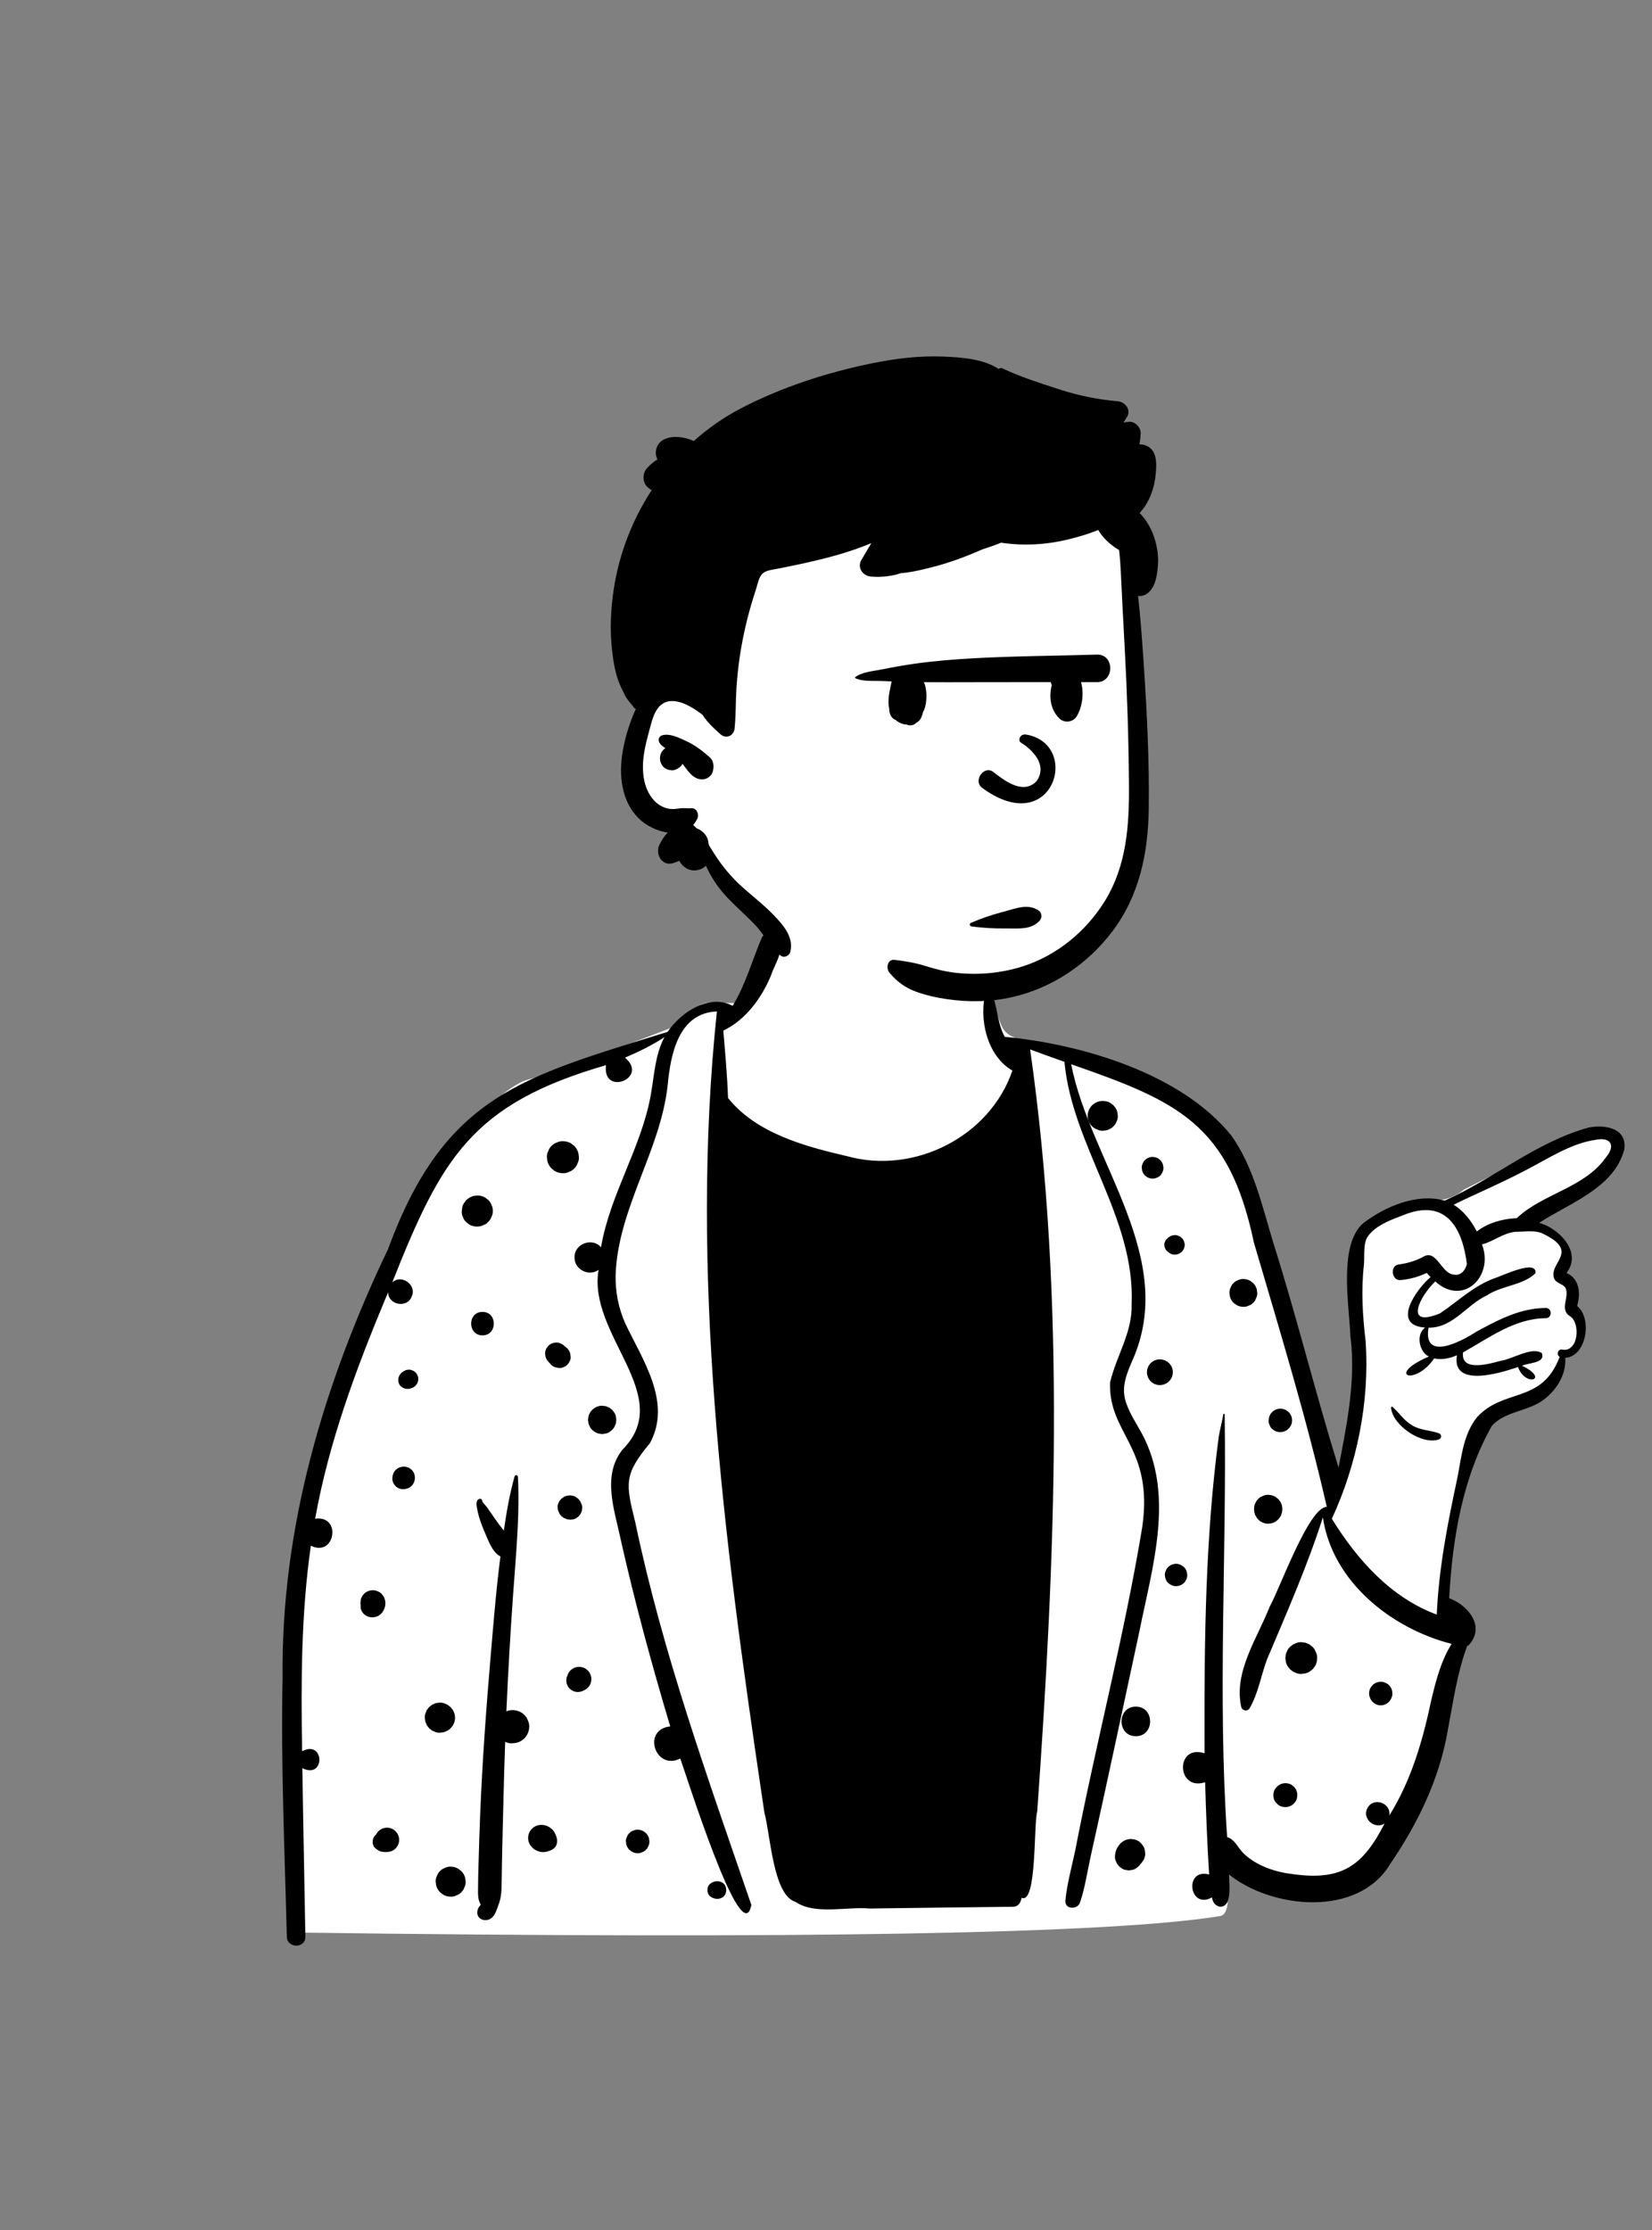 <svg width="512" height="691" viewBox="0 0 512 691" fill="none" xmlns="http://www.w3.org/2000/svg">
<rect x="0" y="0" width="512" height="691" fill="#808080" stroke="none"/>
<path fill-rule="evenodd" clip-rule="evenodd" d="M272.183 270.491C285.313 271.139 305.757 276.769 306.779 280.367C308.375 285.985 304.945 307.047 310.681 318.392C313.127 323.228 322.412 322.795 326.01 324.37C338.048 329.639 373.686 339.634 381.034 352.219C383.978 357.26 402.069 419.82 411.682 451.736C412.766 455.334 413.99 458.662 415.32 461.744L415.809 459.349C419.729 440.059 421.689 428.381 421.689 424.316C421.689 417.964 416.622 391.162 421.689 384.347C426.705 377.599 438.793 372.082 444.232 371.972L444.394 371.971C447.965 371.971 451.064 370.854 453.69 368.622L457.54 366.685C477.127 356.856 488.571 351.464 491.871 350.51C497.137 348.987 506.1 352.231 501.618 357.101C498.631 360.347 491.124 366.091 479.097 374.331L474.562 377.934L475.11 378.22C480.97 381.306 484.417 383.903 485.448 386.012C486.511 388.186 486.001 390.757 483.918 393.725L484.234 394.033C486.868 396.619 488.185 398.354 488.185 399.237V403.551C490.806 407.389 491.461 410.591 490.151 413.155C488.841 415.719 486.763 417.94 483.918 419.82C481.821 425.335 479.324 429.261 476.428 431.596C473.531 433.932 468.524 435.876 461.408 437.429L454.969 452.827L449.751 474.461L447.122 498.6L447.885 499.153C451.423 501.73 453.69 503.641 453.69 505.615C453.69 508.691 439.413 581.027 417.201 584.264C412.397 584.964 387.483 581.53 379.303 574.875L379.424 575.594C381.349 587.22 380.942 593.258 378.203 593.707C344.541 599.226 248.939 600.931 91.397 598.822C90.459 515.199 94.698 459.506 104.112 431.746C128.188 360.747 154.734 336.497 164.021 334.42C172.156 332.601 200.365 321.372 208.25 318.392C213.397 316.447 214.5 310.614 220.366 310.614L220.84 310.616C226.513 310.673 231.543 311.688 234.37 308.77C241.786 301.113 239.713 290.515 242.79 280.367C244.485 274.775 256.071 269.696 272.183 270.491Z" fill="white"/>
<path fill-rule="evenodd" clip-rule="evenodd" d="M236.111 290.54C236.881 289.013 238.927 289.211 240.277 289.904C244.326 292.864 240.089 298.602 238.969 302.214C236.088 309.22 231.085 316.068 224.177 319.342C224.75 326.307 225.398 333.257 225.638 340.244C234.469 351.199 249.359 355.198 262.577 358.273C283.337 364.014 306.766 352.251 313.773 331.729C305.798 327.197 303.218 315.332 305.597 307.055C305.804 306.473 306.705 306.217 307.026 306.866C309.209 311.357 308.918 316.837 311.401 321.275C335.229 323.556 365.98 332.548 381.59 351.819C388.508 361.46 391.248 374 394.656 385.174C401.926 408.211 407.718 431.714 414.848 454.775L415.688 450.411C417.992 438.392 420.085 426.209 418.529 413.986L418.501 413.401C417.993 403.675 414.949 385.601 422.492 379.034C429.314 373.82 439.197 369.631 447.758 372.034C462.993 365.254 476.143 353.836 492.369 349.389C497.363 348.362 504.547 349.579 503.366 356.354C500.095 368.204 486.396 372.803 477.031 378.914C483.034 380.54 490.352 387.841 485.662 394.207C485.622 394.32 485.586 394.406 485.55 394.473C489.353 396.159 489.886 400.396 488.952 404.029C488.858 404.989 488.605 404.165 489.169 405.034C493.461 409.082 491.564 420.366 485.099 420.747C485.522 426.094 482.088 431.286 477.739 434.203C473.051 437.344 466.273 437.479 462.392 441.78C453.28 457.848 450.137 476.817 449.144 495.218C455.15 497.466 460.539 504.19 455.082 509.894C454.974 509.907 454.867 509.92 454.758 509.929C451.594 518.372 450.373 527.372 448.7 536.189C446.126 551.235 439.418 565.049 430.852 577.583C420.947 594.173 394.31 591.543 380.892 580.836C380.945 583.645 381.408 586.438 380.509 589.152C379.181 592.081 375.943 590.816 375.623 587.931C368.529 591.92 366.859 578.751 374.744 580.84C374.137 571.32 373.786 561.786 373.501 552.249C364.573 555.139 364.188 540.327 373.32 543.289L373.309 539.194C373.242 507.793 373.589 476.286 377.732 445.133C378.115 442.803 378.764 440.549 379.143 438.232C379.183 437.993 379.558 438.061 379.559 438.29C380.2 481.905 377.35 525.613 380.324 569.243C382.799 569.997 383.787 572.838 385.62 574.494C389.689 578.251 395.231 580.081 400.65 580.718C415.825 582.846 422.377 578.211 429.135 565.019C426.087 567.056 421.968 563.459 423.826 560.235L423.884 560.138C425.814 556.721 431.262 558.769 430.572 562.594C437.367 551.713 440.923 539.443 443.549 526.994L443.904 525.507C445.181 520.221 446.838 514.165 449.903 509.383C431.207 504.618 412.919 490.099 409.993 470.179C405.246 485.094 398.816 499.673 392.687 514.179C390.794 519.223 390.005 524.645 387.292 529.324C386.661 530.406 385.061 530.127 384.704 528.986C382.264 518.075 389.658 507.697 393.497 497.875C396.632 492.324 405.631 466.975 411.21 466.914C404.941 439.433 396.579 412.157 388.615 385.018C380.915 348.372 365.223 341.306 331.98 329.768C337.976 360.327 365.352 389.908 350.785 421.96L350.43 422.791C348.94 426.326 347.703 429.887 348.743 433.765C349.752 437.529 352.051 440.797 353.89 444.182C364.17 463.303 357.094 485.634 353.119 505.547C348.098 528.899 343.138 552.273 337.949 575.589C336.925 580.241 336.262 585.033 334.717 589.54C333.919 591.866 329.939 591.645 330.197 588.932C330.688 583.667 332.166 578.533 333.249 573.363C339.711 539.89 348.455 506.812 354.015 473.192C357.591 448.306 343.512 444.481 344.037 428.401C345.951 420.177 351.016 412.838 350.726 404.074C351.851 377.248 332.312 355.115 329.9 329.024L325.641 327.505C323.512 326.742 321.386 325.974 319.266 325.188C330.424 403.224 327.036 482.965 321.458 561.386C320.319 565.005 321.403 590.282 316.626 588.039C316.385 589.452 315.634 590.84 314.003 590.833C299.188 590.969 284.369 591.203 269.554 591.38C262.428 590.723 252.633 593.444 246.572 589.332C239.574 587.335 238.77 568.381 236.899 561.625L236.169 556.712C224.278 476.429 213.637 394.49 222.184 313.412C210.292 313.869 207.837 326.705 206.955 336.051C204.75 356.679 191.424 374.443 190.785 395.307C190.73 400.369 191.686 405.273 193.709 409.921C199.077 421.307 208.361 434.472 201.422 447.189C193.216 457.089 193.926 459.695 196.938 471.93C205.409 512.377 219.479 551.261 232.862 590.258C229.954 605.415 212.463 549.145 210.818 544.902C203.075 548.796 198.846 535.875 207.727 534.954C202.022 515.86 196.773 496.622 192.403 477.173L192.287 476.624C190.356 467.638 186.559 457.116 192.971 449.144C209.506 432.422 182.048 413.731 185.511 393.473C182.52 395.69 177.993 393.357 178.061 389.632C177.926 385.439 183.558 383.29 186.269 386.49C189.056 370.054 198.752 355.706 201.686 339.319L201.818 338.549C202.813 332.757 203.093 326.663 205.937 321.384C202.065 323.899 197.942 325.932 193.701 327.726C201.284 334.061 186.599 339.842 187.814 330.057C146.229 342.089 136.829 358.869 121.561 397.403C124.413 394.632 129.299 398.218 127.591 401.753C126.229 405.476 120.288 404.387 120.29 400.419L119.594 402.078C110.335 424.219 101.908 446.897 97.674 470.592C105.981 469.419 103.866 482.696 96.339 478.953C93.318 500.026 93.271 521.397 93.64 542.639C100.647 538.965 100.858 551.451 93.707 547.891C93.969 565.299 94.352 582.707 94.64 600.115C94.699 603.82 88.984 603.802 88.894 600.115C88.226 573.367 87.01 546.57 87.588 519.814C87.044 473.375 100.393 428.615 120.283 387.016C137.881 339.117 162.191 333.669 206.915 319.743C211.044 313.614 219.864 307.818 227.06 311.666C231.087 305.166 233.131 297.466 236.111 290.54ZM159.483 457.479C159.65 456.889 160.493 457.037 160.52 457.619C160.894 465.133 160.56 472.696 160.046 480.242C159.735 484.849 159.352 489.45 159.028 494.026C158.167 506.097 157.473 518.182 156.946 530.275C157.13 530.199 157.32 530.131 157.518 530.077C158.428 529.829 159.339 529.829 160.249 530.077C161.061 530.304 161.771 530.7 162.382 531.272L162.512 531.398C163.012 531.862 163.368 532.412 163.575 533.047C163.871 533.613 164.02 534.218 164.02 534.864L164.017 535.026C164.013 535.954 163.783 536.815 163.314 537.618C162.859 538.389 162.246 539.002 161.475 539.461C160.673 539.926 159.812 540.156 158.884 540.16C158.785 540.169 158.685 540.178 158.586 540.183C157.896 540.21 157.252 540.066 156.657 539.755L156.567 539.728V539.728C156.342 545.862 156.157 552.002 156.022 558.141C155.9 563.491 155.738 568.842 155.63 574.192L155.579 576.868V576.868L155.481 582.783C155.449 585.216 155.465 587.545 154.638 589.839L154.539 590.103C153.944 591.636 153.48 593.768 151.888 594.62C150.618 595.3 148.905 595.048 148.175 593.723C147.562 592.614 148.093 591.018 149 590.27C148.982 590.221 148.955 590.176 148.932 590.126C148.792 589.72 148.58 589.337 148.454 588.927C148.057 587.629 148.166 586.245 148.161 584.897C148.161 582.517 148.242 580.137 148.306 577.761C148.445 572.704 148.608 567.652 148.805 562.599C149.475 545.648 150.737 528.698 152.182 511.795L152.672 506.09C153.325 498.503 154.001 490.909 154.958 483.361C155.003 483.001 155.048 482.64 155.098 482.279C154.584 482.023 154.106 481.666 153.727 481.27C152.209 479.675 151.288 477.291 150.424 475.238L150.226 474.77C149.288 472.579 148.423 470.362 147.977 468.009L147.934 467.792C147.73 466.79 147.329 465.014 148.391 464.529C148.946 464.277 149.297 464.457 149.477 465.011C149.5 465.083 149.482 465.165 149.441 465.228C149.879 465.899 150.564 466.526 150.996 467.148L152.477 469.266V469.266L153.209 470.33C154.138 471.696 155.129 473.003 156.152 474.292C156.959 468.631 157.946 462.992 159.483 457.479ZM220.211 583.64C222.064 582.188 225.079 582.977 225.079 585.655C225.079 588.345 222.059 589.121 220.211 587.669L220.119 587.601V587.601L220.031 587.529C219.025 586.743 218.991 584.696 219.955 583.843L220.031 583.78C220.089 583.73 220.148 583.685 220.211 583.64ZM139.516 578.407L139.675 578.411C140.513 578.411 141.293 578.623 142.018 579.047C142.334 579.286 142.645 579.529 142.96 579.772C143.537 580.349 143.934 581.034 144.155 581.823L144.322 583.058V583.058C144.344 583.698 144.213 584.293 143.92 584.848C143.731 585.424 143.411 585.925 142.96 586.344C142.537 586.8 142.041 587.12 141.464 587.304C140.956 587.573 140.414 587.709 139.834 587.709L139.675 587.706C138.832 587.706 138.052 587.494 137.327 587.07C137.011 586.831 136.7 586.587 136.385 586.344C135.812 585.767 135.411 585.082 135.191 584.293C135.136 583.883 135.082 583.468 135.023 583.058C135.001 582.418 135.136 581.823 135.425 581.268C135.614 580.691 135.934 580.192 136.385 579.772C136.809 579.317 137.304 578.997 137.881 578.812C138.389 578.544 138.935 578.408 139.516 578.407V578.407ZM350.496 569.837L351.677 569.996V569.996C352.809 570.252 353.719 571.086 354.327 572.037C354.652 572.547 354.827 573.097 354.854 573.687C354.986 574.273 354.958 574.864 354.773 575.454C354.638 576.031 354.373 576.535 353.98 576.964C353.845 577.176 353.687 577.37 353.507 577.541C353.137 578.159 352.579 578.564 352.002 578.979C351.515 579.29 350.987 579.457 350.42 579.484C350.045 579.583 349.667 579.583 349.288 579.484C348.725 579.457 348.198 579.29 347.711 578.979C347.423 578.758 347.134 578.533 346.85 578.312C346.598 578.019 346.363 577.717 346.142 577.401C345.994 577.054 345.849 576.711 345.706 576.369C345.439 575.544 345.57 574.814 345.715 573.989C345.737 573.849 345.773 573.723 345.823 573.588L345.92 573.326C346.18 572.641 346.318 572.409 346.778 571.812L346.953 571.578C347.041 571.461 347.131 571.347 347.234 571.244C347.522 570.947 347.932 570.698 348.256 570.442C348.95 570.041 349.698 569.842 350.496 569.837ZM197.476 566.951L197.626 566.953C198.28 566.957 198.893 567.12 199.46 567.449L200.2 568.021V568.021C200.65 568.476 200.961 569.008 201.137 569.626C201.178 569.95 201.223 570.275 201.268 570.595C201.286 571.095 201.183 571.564 200.952 572.001C200.808 572.452 200.556 572.839 200.2 573.173C199.871 573.525 199.478 573.777 199.028 573.926C198.634 574.131 198.211 574.239 197.762 574.24L197.626 574.237C196.968 574.237 196.355 574.07 195.787 573.741L195.048 573.173V573.173C194.597 572.718 194.286 572.182 194.111 571.564C194.07 571.24 194.025 570.919 193.98 570.595C193.962 570.095 194.066 569.626 194.295 569.193C194.444 568.742 194.692 568.35 195.048 568.021C195.377 567.665 195.769 567.413 196.22 567.268C196.613 567.062 197.029 566.957 197.476 566.951V566.951ZM167.731 565.461C168.673 565.452 169.629 565.718 170.399 566.263C171.148 566.795 171.715 567.368 172.08 568.228C172.18 568.463 172.278 568.693 172.364 568.927C172.752 569.959 172.824 570.996 172.288 572.006C171.769 572.984 170.652 573.412 169.651 573.705C168.804 573.958 167.844 573.998 167.001 573.696C166.582 573.547 166.172 573.39 165.793 573.16C165.086 572.722 164.702 572.204 164.229 571.564C163.86 570.933 163.675 570.247 163.675 569.518C163.675 568.782 163.86 568.102 164.229 567.467C164.954 566.227 166.298 565.47 167.731 565.461ZM119.956 566.331C121.147 566.331 122.192 566.881 122.909 567.809C123.634 568.751 123.9 569.923 123.58 571.091C123.242 572.326 122.219 573.408 120.952 573.719C120.015 573.948 119.249 573.939 118.316 573.781C117.527 573.646 116.924 573.177 116.319 572.69C115.63 572.127 115.418 571.1 115.53 570.27C115.639 569.441 116.022 568.9 116.604 568.408L116.608 568.395L116.391 568.562C116.473 568.49 116.553 568.413 116.635 568.337C116.662 568.292 116.684 568.242 116.707 568.192C117.04 567.625 117.491 567.178 118.054 566.845C118.645 566.502 119.276 566.331 119.956 566.331ZM397.405 552.678C398.059 552.502 398.717 552.502 399.37 552.678C399.853 552.79 400.272 553.011 400.628 553.34C400.989 553.575 401.284 553.876 401.507 554.25L401.579 554.377C402.093 555.252 402.174 556.252 401.953 557.225C401.678 558.429 400.569 559.525 399.37 559.808L399.33 559.816V559.816L399.289 559.827C398.803 559.98 398.311 560.002 397.825 559.89C397.333 559.867 396.878 559.723 396.459 559.453C395.927 559.11 395.481 558.668 395.139 558.136C394.868 557.713 394.724 557.257 394.701 556.766C394.616 556.442 394.616 556.117 394.701 555.792C394.724 555.301 394.868 554.845 395.139 554.422L395.715 553.678V553.678L395.774 553.629V553.629C396.234 553.169 396.779 552.853 397.405 552.678ZM352.028 528.824C357.937 528.824 357.928 537.992 352.028 537.992C346.12 537.992 346.129 528.824 352.028 528.824ZM135.699 527.666C136.322 527.526 136.944 527.553 137.561 527.747C137.935 527.904 138.305 528.062 138.674 528.215L139.621 528.946V528.946C139.796 529.094 139.882 529.257 140.044 529.469L140.247 529.734C140.54 530.126 140.547 530.209 140.869 531.046C141.085 531.848 141.085 532.65 140.869 533.454C140.765 533.841 140.608 534.206 140.405 534.544C140.219 534.868 139.998 535.153 139.748 535.415L139.621 535.545C139.197 536 138.697 536.32 138.12 536.509C137.755 536.722 137.363 536.825 136.944 536.825C136.322 536.964 135.699 536.937 135.082 536.743C134.708 536.586 134.338 536.428 133.968 536.275L133.022 535.545L132.292 534.598L132.059 534.043V534.043L131.824 533.485L131.657 532.245C131.634 531.601 131.765 531.006 132.057 530.447C132.17 530.054 132.369 529.707 132.657 529.418C132.865 529.067 133.144 528.788 133.496 528.581C133.784 528.292 134.131 528.094 134.523 527.981C134.888 527.769 135.28 527.666 135.699 527.666ZM427.945 521.116C428.436 521.098 428.896 521.202 429.32 521.427C429.468 521.477 429.613 521.54 429.752 521.612C430.298 521.932 430.73 522.364 431.05 522.906C431.312 523.32 431.456 523.767 431.479 524.249C431.576 524.683 431.567 525.121 431.45 525.556L431.411 525.687C431.312 526.043 431.163 526.372 430.965 526.674C430.946 526.71 430.924 526.746 430.897 526.777C430.595 527.256 430.194 527.647 429.698 527.941C429.148 528.256 428.558 528.418 427.918 528.423C426.642 528.423 425.543 527.733 424.871 526.674C424.777 526.525 424.722 526.336 424.655 526.182C424.596 526.038 424.502 525.854 424.452 525.687C424.281 525.047 424.281 524.407 424.452 523.767C424.564 523.298 424.777 522.888 425.097 522.54C425.353 522.149 425.691 521.838 426.111 521.612C426.631 521.308 427.19 521.147 427.783 521.12L427.945 521.116ZM178.471 516.631C179.095 516.461 179.716 516.448 180.336 516.592L180.491 516.631C180.986 516.748 181.415 516.974 181.784 517.307C182.194 517.578 182.523 517.934 182.762 518.375C183.105 518.966 183.276 519.606 183.28 520.291C183.276 520.976 183.105 521.617 182.762 522.207C182.424 522.779 181.969 523.23 181.397 523.568L180.901 523.807V523.807C180.486 524.069 180.044 524.208 179.566 524.23C179.247 524.317 178.926 524.317 178.611 524.23C178.286 524.23 177.984 524.15 177.705 523.987C177.399 523.902 177.137 523.748 176.912 523.523C176.519 523.27 176.213 522.937 175.988 522.518L175.623 521.657V521.657L175.497 520.701V520.701L175.623 519.75V519.75L175.821 519.282V519.282C176.001 518.637 176.326 518.078 176.799 517.605C177.272 517.136 177.831 516.811 178.471 516.631ZM401.985 509.027C402.642 508.82 403.296 508.792 403.95 508.937C404.391 508.937 404.805 509.05 405.189 509.275C405.608 509.392 405.968 509.599 406.275 509.906C406.811 510.253 407.231 510.712 407.542 511.285L408.037 512.462V512.462C408.334 513.223 408.226 514.346 408.046 515.112C407.898 515.743 407.609 516.293 407.181 516.762C406.965 517.127 406.676 517.416 406.311 517.632C405.894 518.012 405.412 518.282 404.866 518.442L404.716 518.483L404.662 518.497C404.652 518.501 404.644 518.501 404.635 518.501C404.63 518.506 404.621 518.506 404.616 518.506C404.4 518.56 404.179 518.592 403.95 518.601C403.296 518.745 402.642 518.718 401.985 518.511C401.597 518.348 401.205 518.181 400.813 518.015C400.479 517.763 400.15 517.505 399.817 517.248C399.56 516.915 399.303 516.581 399.046 516.253C398.685 515.689 398.492 515.076 398.465 514.422C398.347 513.985 398.347 513.553 398.465 513.115C398.465 512.669 398.577 512.259 398.798 511.875C398.996 511.263 399.334 510.735 399.817 510.289C400.15 510.032 400.479 509.775 400.813 509.523C401.205 509.356 401.597 509.189 401.985 509.027ZM114.526 492.89C115.206 492.705 115.887 492.705 116.567 492.89L117.482 493.273V493.273C117.932 493.517 118.289 493.845 118.559 494.265C118.902 494.634 119.131 495.072 119.248 495.572C119.515 496.257 119.483 497.344 119.271 498.042C119.033 498.836 118.663 499.467 118.091 500.062C117.14 501.044 115.679 501.328 114.386 501.031C114.029 500.95 113.691 500.792 113.385 500.598C112.407 499.994 111.749 498.939 111.754 497.772C111.754 497.646 111.763 497.519 111.781 497.394C111.718 497.136 111.695 496.87 111.704 496.59L111.839 495.572V495.572L111.848 495.545C112.029 494.9 112.353 494.342 112.826 493.868C113.263 493.436 113.773 493.122 114.356 492.934L114.503 492.89H114.526ZM454.622 391.675C453.391 381.579 448.762 370.718 434.643 376.646L433.594 377.039C430.1 378.362 426.029 380.1 423.903 383.155C422.438 385.26 422.933 389.339 422.731 391.796C421.81 399.783 422.304 407.759 423.263 415.713C424.501 434.355 420.582 453.671 412.779 470.614C420.588 483.251 431.04 495.038 445.297 500.305C445.9 485.937 448.713 471.833 451.706 457.813L451.824 457.202C453.021 450.88 453.62 444.391 457.772 439.133C466.218 429.964 477.833 435.154 483.391 420.423C482.223 419.833 482.868 417.813 484.275 418.201C489.149 419.066 489.941 410.029 486.605 407.852C483.128 405.732 486.628 401.821 485.149 398.998C484.324 397.782 482.543 397.741 481.736 396.339C479.597 391.178 490.302 387.871 477.713 382.053C475.137 381.137 472.257 381.705 469.658 381.695C465.835 382.052 462.797 384.746 459.301 385.593C463.107 395.451 453.502 404.943 444.833 397.07C440.116 401.529 434.84 411.694 446.307 406.955C451.92 403.209 456.752 398.367 463.267 396.06L463.405 396.017C465.824 395.224 476.407 390.082 475.882 394.532C471.918 398.359 465.38 398.314 460.788 401.42C454.423 404.364 450.353 411.497 442.733 411.399C440.976 422.067 453.08 415.576 457.588 412.634L458.838 411.956C465.196 408.521 471.649 405.338 479.064 405.296C481.11 405.282 481.101 408.438 479.064 408.465C469.401 408.525 461.536 414.566 453.441 419.057C452.645 425.284 461.763 422.558 465.223 421.639C468.851 421.129 474.677 417.205 477.852 419.278C479.094 422.469 473.629 422.231 471.727 423.2C480.413 427.372 472.802 429.999 470.474 423.587L469.791 423.82C463.975 425.775 449.871 429.798 451.549 419.945C449.42 420.887 446.825 421.451 444.472 420.928C438.607 429.605 429.249 426.247 442.85 420.333C439.785 418.907 438.762 413.403 441.706 411.354C431 410.7 438.948 399.467 443.379 395.724C442.961 395.301 442.556 394.87 442.178 394.433C439.623 395.65 436.937 396.389 434.065 396.651C431.316 396.898 430.704 392.22 433.417 391.836C436.324 391.426 439.001 390.651 441.561 389.19C445.441 387.515 446.765 394.714 450.648 394.969C452.765 395.388 454.198 393.531 454.622 391.675ZM364.491 484.569C365.428 484.569 366.262 484.962 366.942 485.583C367.623 486.205 367.916 487.139 367.956 488.031C367.974 488.509 367.875 488.955 367.659 489.37C367.519 489.798 367.28 490.167 366.942 490.483C366.311 491.11 365.378 491.498 364.491 491.498C363.553 491.498 362.72 491.105 362.039 490.483C361.358 489.856 361.065 488.928 361.025 488.031C361.006 487.558 361.106 487.111 361.322 486.697C361.448 486.311 361.654 485.97 361.94 485.679L362.039 485.583C362.67 484.952 363.603 484.569 364.491 484.569ZM392.897 463.192L393.047 463.194C393.84 463.199 394.575 463.397 395.26 463.794C395.557 464.024 395.855 464.249 396.148 464.479C396.693 465.029 397.067 465.674 397.275 466.418C397.487 467.193 397.487 467.973 397.275 468.748C397.203 469.194 397.036 469.627 396.775 470.001C396.387 470.645 395.873 471.164 395.224 471.547C394.552 471.939 393.827 472.133 393.047 472.137C392.268 472.133 391.542 471.939 390.87 471.547C390.221 471.164 389.707 470.645 389.324 470.001C389.058 469.627 388.892 469.194 388.819 468.748C388.608 467.973 388.608 467.193 388.819 466.418C389.012 465.727 389.348 465.122 389.832 464.599L389.946 464.479C390.343 464.051 390.812 463.749 391.357 463.573C391.836 463.321 392.349 463.194 392.897 463.192ZM176.109 463.433C176.443 463.343 176.772 463.343 177.106 463.433C177.601 463.456 178.065 463.605 178.494 463.875C178.746 464.073 178.999 464.268 179.251 464.461L179.471 464.726C179.941 465.299 179.953 465.396 180.314 466.269C180.463 466.756 180.486 467.243 180.378 467.729C180.378 468.058 180.292 468.365 180.129 468.649C180.04 468.96 179.886 469.23 179.657 469.456C179.494 469.73 179.278 469.951 179.003 470.114C178.652 470.434 178.237 470.655 177.759 470.767L176.79 470.898V470.898C176.664 470.88 176.533 470.862 176.407 470.849C176.255 470.844 176.107 470.827 175.963 470.799L175.816 470.767V470.767L175.683 470.731C175.506 470.68 175.335 470.611 175.168 470.524C174.852 470.434 174.577 470.276 174.342 470.042C173.937 469.78 173.613 469.428 173.378 468.991L173.315 468.847V468.847C173.23 468.693 173.157 468.536 173.103 468.365C172.95 468.094 172.874 467.806 172.869 467.495C172.779 467.081 172.785 466.671 172.893 466.261L172.932 466.124L173.279 465.299C173.459 465.02 173.649 464.736 173.892 464.506C174.038 464.376 174.396 464.097 174.597 463.957L174.721 463.875V463.875C175.15 463.605 175.614 463.456 176.109 463.433ZM121.773 456.988C122.422 454.432 125.775 453.625 127.6 455.451C129.425 457.277 128.619 460.63 126.064 461.279L125.77 461.351V461.351C123.301 461.978 121.074 459.746 121.701 457.277L121.773 456.988V456.988ZM431.123 436.14C431.105 435.888 431.429 435.798 431.591 435.947C433.764 437.894 435.147 440.229 437.784 441.739C440.435 443.254 443.165 443.132 445.928 444.11C446.866 444.443 446.87 445.697 445.928 446.025C440.7 447.851 431.519 441.662 431.123 436.14ZM185.466 435.744C186.048 435.564 186.634 435.537 187.215 435.667C187.612 435.667 187.981 435.767 188.319 435.964C188.693 436.069 189.014 436.258 189.288 436.528C189.618 436.722 189.879 436.988 190.077 437.317C190.465 437.741 190.726 438.237 190.861 438.805L191.014 439.972V439.972L190.861 441.14V441.14C190.712 441.486 190.564 441.838 190.419 442.185L190.017 442.731C189.69 443.166 189.638 443.171 188.846 443.758C188.342 444.078 187.797 444.254 187.215 444.277C186.827 444.385 186.44 444.385 186.048 444.277C185.656 444.277 185.286 444.178 184.944 443.979C184.574 443.876 184.25 443.686 183.974 443.416C183.497 443.105 183.123 442.695 182.848 442.185C182.699 441.838 182.551 441.486 182.406 441.14L182.248 439.972V439.972L182.406 438.805V438.805L182.415 438.769V438.769C182.622 438.038 182.992 437.403 183.524 436.866L184.398 436.19V436.19C184.741 435.969 185.097 435.857 185.466 435.744ZM395.86 436.619C397.108 436.276 398.478 436.636 399.393 437.552C400.308 438.467 400.669 439.832 400.326 441.081C399.988 442.298 399.01 443.285 397.789 443.614C397.424 443.713 397.054 443.768 396.68 443.749C396.053 443.745 395.468 443.587 394.922 443.272L394.219 442.726V442.726C393.876 442.411 393.638 442.037 393.498 441.604C393.277 441.189 393.178 440.743 393.196 440.261L393.192 440.175C393.178 440.004 393.2 439.832 393.255 439.666C393.255 439.489 393.282 439.318 393.327 439.151C393.656 437.935 394.647 436.952 395.86 436.619ZM126.717 424.413C127.118 424.399 127.492 424.48 127.839 424.665C128.204 424.782 128.515 424.98 128.777 425.269C129.065 425.53 129.263 425.845 129.381 426.206C129.565 426.554 129.647 426.928 129.633 427.328C129.633 427.856 129.498 428.347 129.236 428.798C129.083 428.997 128.93 429.195 128.777 429.388C128.416 429.753 127.988 430.001 127.492 430.141L127.204 430.24V430.24C126.78 430.394 126.365 430.403 125.924 430.344C125.46 430.281 125.031 430.155 124.653 429.866C124.283 429.65 123.99 429.357 123.774 428.987L123.526 428.401V428.401C123.472 428.203 123.449 427.906 123.436 427.698C123.436 427.666 123.436 427.64 123.431 427.608C123.431 427.432 123.485 427.004 123.53 426.828C123.63 426.458 123.832 426.107 124.062 425.809C124.261 425.499 124.531 425.255 124.865 425.075L124.894 425.052V425.052L124.928 425.03C125.031 424.957 125.14 424.885 125.248 424.808C125.698 424.547 126.19 424.413 126.717 424.413ZM359.456 421.212C360.177 421.212 360.849 421.397 361.471 421.757C361.493 421.766 361.515 421.775 361.534 421.785C362.129 422.136 362.602 422.61 362.954 423.204C363.314 423.822 363.494 424.489 363.494 425.201C363.494 425.918 363.314 426.58 362.954 427.198C362.602 427.793 362.129 428.266 361.534 428.618C361.515 428.631 361.493 428.64 361.471 428.649C360.849 429.01 360.177 429.19 359.456 429.195C358.74 429.19 358.068 429.01 357.446 428.649C356.229 427.937 355.467 426.607 355.467 425.201C355.467 423.794 356.229 422.465 357.446 421.757C358.068 421.397 358.74 421.212 359.456 421.212ZM172.287 416L172.41 415.997C172.887 415.979 173.333 416.078 173.743 416.299C174.171 416.438 174.545 416.678 174.861 417.016L175.519 417.565V417.565L175.71 417.72C175.742 417.746 175.773 417.773 175.803 417.8C176.245 418.246 176.547 418.769 176.718 419.373C176.772 419.72 176.817 420.062 176.854 420.409C176.952 421.311 176.421 422.235 175.835 422.875C175.519 423.213 175.145 423.452 174.713 423.596C174.298 423.813 173.847 423.912 173.369 423.894C172.391 423.808 171.463 423.601 170.76 422.843C170.678 422.753 170.602 422.659 170.521 422.564L169.958 421.915V421.915C169.53 421.483 169.232 420.973 169.07 420.387C169.024 420.076 168.984 419.769 168.944 419.463C168.903 418.539 169.353 417.673 169.958 417.016C170.516 416.406 171.462 416.034 172.287 416ZM149.536 406.508C154.223 406.508 154.214 413.779 149.536 413.779C144.853 413.779 144.862 406.508 149.536 406.508ZM385.201 396.314L385.349 396.317C386.125 396.321 386.85 396.515 387.522 396.907L388.396 397.579V397.579C388.928 398.12 389.297 398.751 389.505 399.481C389.554 399.864 389.604 400.248 389.658 400.626C389.681 401.221 389.554 401.776 389.284 402.289C389.113 402.821 388.815 403.285 388.396 403.678C388.004 404.097 387.544 404.394 387.008 404.566C386.494 404.836 385.94 404.962 385.349 404.94C384.57 404.935 383.844 404.741 383.172 404.349C382.88 404.124 382.591 403.899 382.298 403.678C381.807 403.178 381.455 402.602 381.244 401.942L381.194 401.776L381.036 400.626C381.014 400.036 381.139 399.481 381.41 398.967C381.582 398.431 381.879 397.971 382.298 397.579C382.69 397.159 383.154 396.862 383.686 396.691C384.157 396.443 384.662 396.316 385.201 396.314ZM364.089 382.704C364.509 382.69 364.896 382.776 365.262 382.966C365.635 383.087 365.96 383.299 366.235 383.592C366.817 384.057 367.172 384.985 367.172 385.738C367.172 386.49 366.817 387.419 366.235 387.883C365.856 388.257 365.41 388.519 364.896 388.663L364.089 388.772V388.772C363.305 388.808 362.507 388.397 361.949 387.883C361.836 387.78 361.728 387.676 361.615 387.577C361.106 387.108 360.885 386.409 360.853 385.738C360.84 385.382 360.917 385.048 361.079 384.737C361.183 384.413 361.363 384.137 361.615 383.898C361.728 383.799 361.836 383.696 361.949 383.592C362.557 383.029 363.269 382.745 364.089 382.704ZM497.849 358.458C500.811 354.851 499.086 352.283 494.636 353.175C486.969 354.212 479.754 359.058 473.002 362.533C465.632 366.425 458.038 369.636 450.52 373.294C453.622 375.198 455.929 378.18 457.691 381.582C461.209 378.91 465.705 377.633 470.095 377.467C478.058 369.839 491.246 368.092 497.849 358.458ZM147.959 370.435C148.762 370.439 149.515 370.628 150.22 371.005L150.37 371.088L151.335 371.837C151.803 372.269 152.132 372.783 152.326 373.374C152.624 373.942 152.759 374.559 152.736 375.217C152.759 375.875 152.624 376.488 152.326 377.056C152.132 377.651 151.803 378.161 151.335 378.593C151.069 378.94 150.726 379.211 150.316 379.41C149.932 379.567 149.554 379.729 149.171 379.892C148.743 380.027 148.247 380.045 147.783 380.067C146.94 380.063 146.156 379.851 145.425 379.427L144.479 378.698V378.698C144.024 378.273 143.699 377.773 143.51 377.192C143.242 376.68 143.106 376.133 143.106 375.549L143.109 375.389C143.109 375.353 143.109 375.312 143.114 375.271C143.168 374.848 143.227 374.424 143.285 374.001C143.434 373.378 143.718 372.833 144.141 372.373C144.249 372.157 144.394 371.981 144.579 371.837C145.173 371.242 145.876 370.836 146.688 370.606C147.111 370.552 147.535 370.493 147.959 370.435ZM357.083 358.492L357.22 358.494C357.829 358.494 358.392 358.648 358.915 358.95C359.145 359.126 359.37 359.301 359.595 359.477C360.015 359.896 360.303 360.392 360.461 360.96L360.583 361.852V361.852C360.596 362.317 360.501 362.745 360.289 363.147C360.155 363.561 359.924 363.921 359.595 364.228C359.293 364.557 358.933 364.787 358.514 364.922C358.117 365.134 357.684 365.229 357.22 365.211C356.616 365.211 356.048 365.057 355.526 364.751C355.3 364.58 355.07 364.404 354.845 364.228C354.465 363.844 354.191 363.395 354.026 362.885L353.984 362.745L353.863 361.852C353.845 361.388 353.939 360.96 354.151 360.559C354.286 360.14 354.521 359.779 354.845 359.477C355.151 359.148 355.512 358.918 355.927 358.783C356.288 358.592 356.674 358.497 357.083 358.492V358.492ZM174.303 353.61L174.46 353.613C175.357 353.617 176.191 353.843 176.966 354.293C177.299 354.551 177.633 354.808 177.967 355.069C178.584 355.686 179.008 356.416 179.247 357.259L179.422 358.575V358.575C179.449 359.261 179.305 359.896 178.994 360.487C178.796 361.105 178.453 361.636 177.967 362.087C177.521 362.57 176.988 362.912 176.371 363.11C175.781 363.421 175.145 363.566 174.46 363.538C173.563 363.538 172.729 363.313 171.954 362.862C171.621 362.605 171.288 362.344 170.949 362.087C170.336 361.465 169.912 360.735 169.674 359.896L169.498 358.575V358.575C169.471 357.895 169.615 357.255 169.926 356.664C170.124 356.052 170.467 355.515 170.949 355.069C171.4 354.582 171.932 354.239 172.549 354.041C173.094 353.754 173.677 353.613 174.303 353.61ZM341.189 341.217C341.599 341.109 342.009 341.109 342.419 341.217C343.032 341.244 343.605 341.429 344.137 341.767L345.07 342.489V342.489C345.083 342.502 345.097 342.516 345.11 342.534C345.674 343.101 346.065 343.773 346.282 344.544L346.444 345.756V345.756C346.467 346.383 346.336 346.969 346.052 347.51C345.883 348.03 345.603 348.482 345.218 348.874L345.07 349.019C344.65 349.47 344.159 349.79 343.587 349.975C343.226 350.187 342.834 350.291 342.419 350.291C341.807 350.43 341.189 350.404 340.576 350.209C340.211 350.052 339.841 349.898 339.472 349.746L339.354 349.678C337.962 348.916 337.101 347.321 337.101 345.756C337.101 344.192 337.962 342.592 339.354 341.83C339.395 341.812 339.431 341.789 339.472 341.767C340.004 341.429 340.576 341.244 341.189 341.217Z" fill="black"/>
<path fill-rule="evenodd" clip-rule="evenodd" d="M350.436 218.164C349.466 209.638 350.721 191.818 350.805 190.735C351.337 183.89 348.131 156.862 342.069 159.352C331.9 151.301 318.356 149.524 305.691 148.674C279.384 146.91 251.399 150.96 231.086 168.666C221.04 177.861 211.26 191.234 212.046 205.158C202.919 218.357 190.052 236.463 201.424 251.893C205.289 256.823 211.433 258.659 216.289 262.392C226.057 270.272 232.185 281.579 242.045 289.411C268.168 312.888 312.525 317.792 338.191 291.089C358.037 271.75 354.828 242.819 351.337 218.164C348.99 201.589 352.329 234.798 350.436 218.164Z" fill="white"/>
<path fill-rule="evenodd" clip-rule="evenodd" d="M270.549 112.519C277.584 111.099 284.808 110.215 291.993 110.481L292.547 110.503C297.953 110.719 304.799 111.197 309.515 114.341C309.786 114.068 310.222 113.929 310.618 114.117C316.222 116.793 322.386 118.727 328.286 120.649C334.16 122.561 340.254 123.824 346.41 124.333C348.726 124.524 350.708 127.026 349.242 129.269C348.893 129.804 348.553 130.344 348.214 130.885C348.78 130.826 349.347 130.765 349.913 130.708C351.775 130.52 353.636 132.508 353.526 134.322C353.457 135.463 353.334 136.59 353.152 137.704C353.861 137.689 354.567 137.796 355.248 138.084C358.699 139.541 358.458 143.651 358.2 146.779C357.842 151.119 356.219 155.715 353.206 158.963C355.456 161.301 357.049 164.092 357.999 167.406C358.688 169.827 359.071 172.405 358.882 174.925L358.822 175.679C358.588 178.414 358.122 181.441 356.155 183.408C355.146 184.422 353.902 184.792 352.716 184.675C353.433 190.976 353.893 197.314 354.325 203.629L354.528 206.647C355.494 221.242 356.219 235.933 356.029 250.552C355.853 264.214 353.154 277.475 344.775 288.568C337.144 298.669 326.188 306.116 313.794 308.947C307.114 310.475 300.295 310.583 293.534 309.609C290.257 309.136 286.959 308.41 283.848 307.265C280.405 305.994 277.931 304.123 275.615 301.32C274.519 299.99 275.046 297.159 277.228 297.425C280.528 297.825 283.54 298.308 286.704 299.284L287.157 299.427C290.307 300.436 293.571 301.189 296.865 301.509C303.612 302.163 310.463 301.505 316.926 299.458C327.45 296.123 336.514 288.69 342.323 279.35C349.219 268.28 349.999 255.713 349.899 242.984C349.792 229.016 349.338 215.04 348.597 201.086L348.47 198.761C348.078 191.58 347.7 184.395 347.367 177.21C347.263 174.957 347.105 172.685 346.821 170.436C344.221 168.912 341.891 166.811 340.372 164.22C337.32 165.482 334.111 166.392 331.159 167.118C324.32 168.8 317.219 169.209 310.258 168.155C308.381 168.931 306.466 169.613 304.521 170.2C303.996 170.433 303.47 170.662 302.945 170.886C298.257 172.892 293.502 174.591 288.554 175.835L287.339 176.139C284.734 176.781 281.906 177.413 279.135 177.611C278.679 177.787 278.188 177.936 277.651 178.067C275.128 178.68 272.509 178.874 269.922 178.657C267.402 178.445 265.581 175.899 266.97 173.514C267.984 171.774 269.007 170.039 270.039 168.308C266.447 169.804 262.738 171.049 258.997 172.103C255.22 173.167 251.389 174.064 247.553 174.889C245.503 175.326 243.443 175.714 241.397 176.151C239.932 176.462 237.683 176.624 236.488 177.589C235.168 178.648 234.794 181.118 234.293 182.642C233.635 184.621 233.018 186.608 232.455 188.619C231.333 192.63 230.413 196.701 229.701 200.812C228.989 204.927 228.511 209.083 228.245 213.252C227.98 217.417 228.096 221.609 227.669 225.756C227.438 227.956 225.077 229.087 223.333 227.55C223.128 227.37 222.922 227.187 222.718 227.003L222.413 226.725C220.921 225.373 219.474 223.94 218.28 222.326C218.064 222.028 217.857 221.717 217.663 221.402C217.631 221.402 217.604 221.393 217.573 221.37L217.242 221.121C213.597 218.408 207.507 214.87 203.953 219.378C202.82 220.814 202.24 222.643 201.759 224.407L200.914 227.564C200.368 229.625 199.854 231.698 199.553 233.806C198.873 238.53 199.215 243.975 202.465 247.762C203.763 249.276 205.553 250.358 207.549 250.642C208.662 250.795 209.762 250.606 210.866 250.466C211.989 250.326 213.07 250.552 214.193 250.444C215.977 250.268 216.757 252.404 216.09 253.748C215.729 254.469 215.305 255.091 214.824 255.618C215.211 255.952 215.581 256.312 215.937 256.691C216.991 257.029 217.937 257.755 218.645 258.715C219.218 259.49 219.515 260.333 219.565 261.221C219.628 261.442 219.682 261.667 219.732 261.897L220.699 263.467C220.911 263.811 221.123 264.151 221.336 264.485C223.797 268.361 226.528 271.642 229.922 274.735C233.19 277.71 236.736 280.373 239.806 283.565L240.168 283.944C243.029 286.96 246.046 290.61 244.926 294.996C244.638 296.123 243.064 296.934 242.037 296.172C238.733 293.72 237.07 289.835 234.267 286.86C231.382 283.795 228.186 281.041 225.293 277.984C222.557 275.1 220.398 271.832 218.772 268.235C218.122 268.951 217.176 269.461 215.865 269.659C213.611 269.997 211.51 268.676 210.528 266.725C209.897 267.004 209.253 267.257 208.603 267.455C205.187 268.501 203.038 264.701 204.327 261.893C205.016 260.387 205.877 259.08 206.945 257.98C203.605 257.52 200.207 255.794 198.012 253.639C192.505 248.226 191.747 240.09 192.987 232.855C193.645 229.019 194.78 225.139 196.255 221.537C196.511 220.91 196.786 220.279 197.088 219.657C196.921 219.653 196.75 219.581 196.642 219.441C195.646 218.08 194.434 216.966 193.694 215.443C193.013 214.046 192.257 212.63 191.72 211.174C190.616 208.195 190.075 204.832 189.715 201.681C188.971 195.231 189.259 188.822 190.247 182.412C191.927 171.495 195.987 161.047 201.969 151.88C201.643 151.709 201.331 151.502 201.04 151.258L200.896 151.133L200.663 150.922C198.956 149.377 199.103 146.482 200.663 144.917L201.155 144.423C201.779 143.804 202.317 143.313 203.324 142.638C203.473 142.539 203.625 142.445 203.779 142.357C203.251 141.383 203.068 140.243 203.436 138.986C204.716 134.607 211.016 134.762 215.01 136.672C219.428 132.728 224.328 129.305 229.638 126.532C242.285 119.933 256.585 115.331 270.549 112.519ZM205.174 227.866C207.536 227.095 210.673 228.713 212.796 229.687C215.486 230.922 217.776 232.747 219.993 234.676C221.098 235.641 221.295 237.219 221.021 238.566C220.993 238.702 220.967 238.841 220.935 238.981C220.642 240.419 219.037 241.55 217.618 241.51C214.648 241.429 213.233 238.864 211.551 236.691C211.353 237.043 211.105 237.367 210.799 237.611L210.591 237.773C209.894 238.304 209.124 238.729 208.203 238.688C207.549 238.657 206.923 238.49 206.346 238.188C204.903 237.426 204.268 235.56 204.66 234.041C204.903 233.085 205.462 232.337 206.192 231.819L205.92 231.632C205.338 231.227 204.807 230.8 204.393 230.169L204.299 230.02H204.335C203.885 229.245 204.178 228.19 205.174 227.866Z" fill="black"/>
<path fill-rule="evenodd" clip-rule="evenodd" d="M310.469 282.66L311.431 282.405C314.874 281.467 318.447 279.977 321.735 282.018C322.922 282.755 323.101 284.323 322.163 285.337C319.499 288.215 315.568 287.656 311.966 287.685L311.79 287.687C308.166 287.737 304.569 287.556 300.983 287.037C300.51 286.968 300.417 286.182 300.847 285.994C303.969 284.625 307.18 283.545 310.469 282.66V282.66ZM316.311 230.048C319.714 232.117 324.9 236.941 321.239 242.071C316.929 246.593 310.724 241.408 307.666 239.062C304.831 237.245 301.645 241.919 304.276 244.042C326.371 260.402 335.338 230.589 318.032 227.615C316.127 227.288 315.419 229.408 316.311 230.048ZM339.974 202.84C345.464 202.672 345.469 211.395 339.974 211.372C338.333 211.364 336.693 211.364 335.052 211.36C336.005 214.836 335.461 218.981 333.739 221.9C332.603 223.827 329.885 224.177 328.297 222.602C325.556 219.881 325.016 215.902 325.984 212.294L325.785 211.822V211.822C325.72 211.668 325.674 211.511 325.636 211.354C320.333 211.359 315.031 211.371 309.728 211.38L301.774 211.388C296.61 211.39 291.443 211.432 286.279 211.384C286.342 211.48 286.406 211.575 286.458 211.685C286.78 212.363 286.916 213.22 287.018 213.953C287.191 215.212 287.17 216.567 286.972 217.82C286.827 218.736 286.561 219.827 286.051 220.69L286.048 220.708V220.708C285.808 221.733 285.505 222.713 284.713 223.452C284.475 223.673 284.243 223.831 283.998 223.943C283.535 224.427 282.939 224.748 282.156 224.758C281.74 224.762 281.285 224.641 280.843 224.469C280.164 224.526 279.463 224.218 278.862 223.946C278.38 223.728 277.938 223.437 277.581 223.059C277.414 223.019 277.246 222.954 277.077 222.85C276.044 222.214 275.649 220.94 275.596 219.79C275.592 219.72 275.595 219.646 275.592 219.576C275.554 219.42 275.52 219.263 275.494 219.105C275.15 217.061 275.568 214.759 276.005 212.773C276.115 212.275 276.205 211.698 276.34 211.139C275.309 211.099 274.28 211.06 273.249 211.017C270.667 210.912 267.516 211.258 265.128 210.166C264.954 210.087 265.001 209.856 265.128 209.765C267.333 208.189 270.759 207.934 273.414 207.415L273.64 207.369C276.807 206.72 279.971 206.174 283.17 205.707C289.327 204.809 295.563 204.326 301.774 203.978C314.49 203.266 327.245 203.229 339.974 202.84Z" fill="black"/>
</svg>
